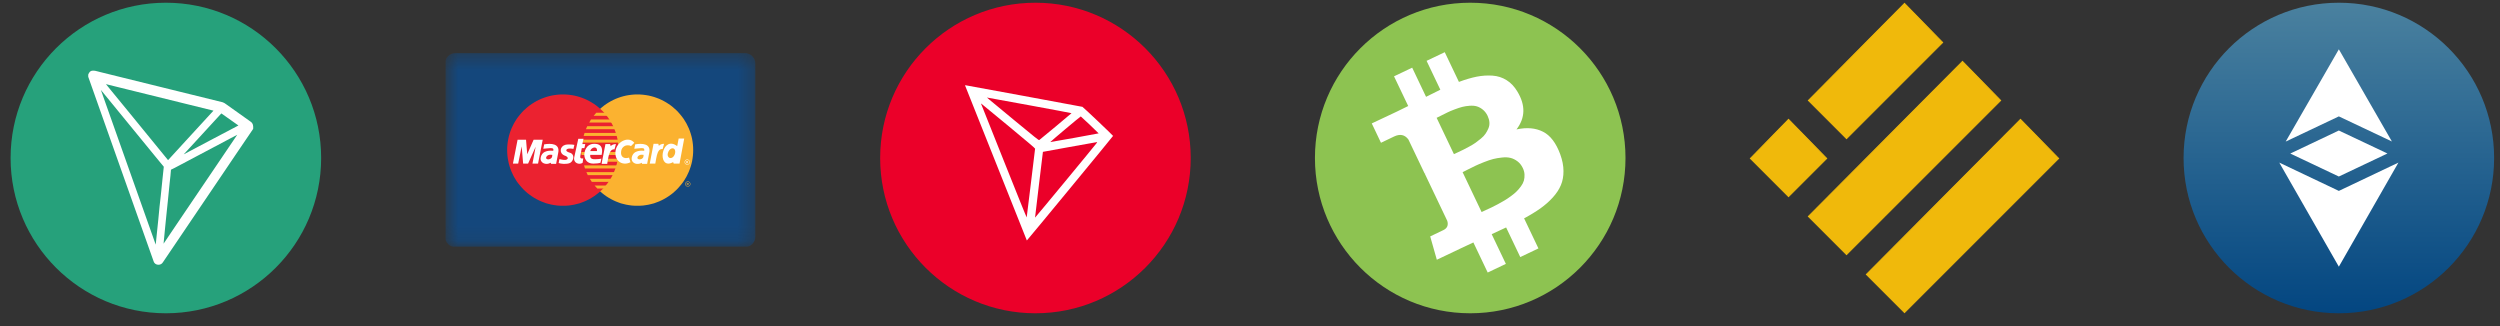 <svg width="161" height="21" viewBox="0 0 161 21" fill="none" xmlns="http://www.w3.org/2000/svg">
<rect x="0" y="0" width="161" height="21" fill="#333333" stroke="none"/>
<g clip-path="url(#clip0_2546_332)">
<path d="M10.682 20.175C16.205 20.175 20.682 15.697 20.682 10.175C20.682 4.652 16.205 0.175 10.682 0.175C5.159 0.175 0.682 4.652 0.682 10.175C0.682 15.697 5.159 20.175 10.682 20.175Z" fill="#26A17B"/>
<path d="M16.148 7.841C15.648 7.486 15.114 7.108 14.591 6.733C14.58 6.725 14.568 6.716 14.554 6.707C14.493 6.657 14.424 6.617 14.349 6.59L14.343 6.587C12.945 6.244 11.547 5.899 10.15 5.553L6.41 4.63L6.311 4.604C6.199 4.572 6.069 4.536 5.93 4.554C5.892 4.56 5.856 4.574 5.824 4.595L5.789 4.625C5.745 4.67 5.712 4.723 5.691 4.783L5.682 4.806V4.941L5.688 4.961C6.476 7.202 7.285 9.475 8.065 11.675C8.665 13.368 9.29 15.122 9.898 16.845C9.936 16.961 10.043 17.038 10.176 17.05H10.205C10.263 17.051 10.32 17.037 10.371 17.009C10.422 16.98 10.464 16.939 10.493 16.888L12.781 13.505C13.338 12.682 13.895 11.856 14.453 11.033L15.137 10.02C15.512 9.463 15.9 8.889 16.284 8.33L16.304 8.301V8.265C16.313 8.163 16.315 7.953 16.148 7.841ZM13.468 9.074C12.93 9.358 12.382 9.651 11.83 9.941L12.795 8.892C13.197 8.453 13.615 7.998 14.025 7.553L14.034 7.545C14.068 7.498 14.112 7.454 14.158 7.407C14.19 7.375 14.225 7.343 14.257 7.305C14.47 7.455 14.687 7.606 14.895 7.756C15.045 7.864 15.198 7.973 15.354 8.081C14.723 8.408 14.094 8.739 13.468 9.074ZM12.088 8.933C11.675 9.387 11.247 9.853 10.823 10.313C9.999 9.299 9.173 8.288 8.345 7.278L7.233 5.922L7.23 5.919C7.146 5.823 7.065 5.717 6.985 5.618C6.933 5.55 6.878 5.486 6.823 5.418C7.158 5.506 7.496 5.588 7.828 5.667C8.12 5.738 8.423 5.811 8.72 5.887L13.748 7.126C13.191 7.73 12.63 8.341 12.088 8.933ZM10.635 14.642C10.666 14.335 10.701 14.018 10.73 13.708C10.757 13.458 10.782 13.204 10.808 12.961C10.848 12.571 10.892 12.167 10.927 11.771L10.935 11.701C10.964 11.449 10.993 11.189 11.01 10.928C11.044 10.909 11.079 10.892 11.115 10.878C11.158 10.858 11.201 10.84 11.244 10.814C11.911 10.458 12.579 10.105 13.248 9.753C13.916 9.402 14.6 9.038 15.279 8.678C14.663 9.583 14.05 10.489 13.439 11.397C12.922 12.161 12.391 12.949 11.862 13.725C11.655 14.036 11.438 14.352 11.233 14.656C11.002 14.996 10.765 15.345 10.534 15.694C10.563 15.342 10.597 14.988 10.635 14.642ZM6.61 6.11C6.572 6.004 6.531 5.896 6.497 5.793C7.277 6.748 8.062 7.709 8.827 8.64C9.223 9.123 9.618 9.604 10.014 10.09C10.092 10.181 10.17 10.278 10.245 10.371C10.343 10.491 10.441 10.618 10.548 10.738C10.513 11.039 10.485 11.344 10.453 11.636C10.433 11.841 10.413 12.047 10.39 12.255V12.258C10.381 12.389 10.363 12.521 10.349 12.65L10.283 13.233L10.28 13.253C10.228 13.845 10.164 14.443 10.103 15.023C10.078 15.263 10.055 15.509 10.028 15.755C10.014 15.711 9.997 15.667 9.982 15.626C9.938 15.506 9.896 15.386 9.855 15.266L9.546 14.396L6.609 6.11" fill="white"/>
</g>
<g clip-path="url(#clip1_2546_332)">
<mask id="mask0_2546_332" style="mask-type:luminance" maskUnits="userSpaceOnUse" x="28" y="3" width="21" height="13">
<path d="M48.683 3.4H28.683V15.893H48.683V3.4Z" fill="white"/>
</mask>
<g mask="url(#mask0_2546_332)">
<path fill-rule="evenodd" clip-rule="evenodd" d="M48.643 15.245C48.643 15.613 48.343 15.914 47.975 15.914H29.327C28.96 15.914 28.659 15.613 28.659 15.245V4.089C28.659 3.721 28.96 3.42 29.327 3.42H47.975C48.343 3.42 48.643 3.721 48.643 4.089L48.643 15.245Z" fill="#14477C"/>
<path fill-rule="evenodd" clip-rule="evenodd" d="M41.048 13.251L41.232 13.248L41.416 13.236L41.596 13.21L41.773 13.18L41.946 13.138L42.118 13.094L42.283 13.033L42.449 12.97L42.606 12.898L42.76 12.819L42.91 12.733L43.057 12.639L43.2 12.538L43.335 12.433L43.462 12.32L43.59 12.2L43.706 12.076L43.819 11.944L43.928 11.809L44.029 11.67L44.119 11.524L44.209 11.374L44.284 11.22L44.36 11.058L44.423 10.897L44.48 10.728L44.529 10.559L44.57 10.386L44.6 10.206L44.623 10.029L44.637 9.845L44.641 9.661L44.637 9.477L44.623 9.293L44.6 9.117L44.57 8.94L44.529 8.767L44.48 8.599L44.423 8.43L44.36 8.268L44.284 8.11L44.209 7.956L44.119 7.806L44.029 7.66L43.928 7.521L43.819 7.386L43.706 7.254L43.59 7.13L43.462 7.014L43.335 6.901L43.2 6.793L43.057 6.695L42.91 6.601L42.76 6.515L42.606 6.436L42.449 6.364L42.283 6.301L42.118 6.244L41.946 6.195L41.773 6.154L41.596 6.124L41.416 6.101L41.232 6.086L41.048 6.083L40.864 6.086L40.684 6.101L40.504 6.124L40.328 6.154L40.155 6.195L39.982 6.244L39.817 6.301L39.655 6.364L39.498 6.436L39.344 6.515L39.194 6.601L39.047 6.695L38.908 6.793L38.773 6.901L38.642 7.014L38.518 7.13L38.398 7.254L38.289 7.386L38.18 7.521L38.082 7.66L37.988 7.806L37.902 7.956L37.823 8.11L37.752 8.268L37.688 8.43L37.632 8.599L37.583 8.767L37.541 8.94L37.512 9.117L37.489 9.293L37.474 9.477L37.47 9.661L37.474 9.845L37.489 10.029L37.512 10.206L37.541 10.386L37.583 10.559L37.632 10.728L37.688 10.897L37.752 11.058L37.823 11.22L37.902 11.374L37.988 11.524L38.082 11.67L38.18 11.809L38.289 11.944L38.398 12.076L38.518 12.2L38.642 12.32L38.773 12.433L38.908 12.538L39.047 12.639L39.194 12.733L39.344 12.819L39.498 12.898L39.655 12.97L39.817 13.033L39.982 13.094L40.155 13.138L40.328 13.18L40.504 13.21L40.684 13.236L40.864 13.248L41.048 13.251Z" fill="#FBB230"/>
<path fill-rule="evenodd" clip-rule="evenodd" d="M36.254 13.251L36.438 13.248L36.618 13.236L36.798 13.21L36.974 13.18L37.147 13.138L37.32 13.094L37.485 13.033L37.647 12.97L37.804 12.898L37.958 12.819L38.108 12.733L38.255 12.639L38.394 12.538L38.529 12.433L38.66 12.32L38.784 12.2L38.904 12.076L39.013 11.944L39.122 11.809L39.22 11.67L39.314 11.524L39.4 11.374L39.479 11.22L39.55 11.058L39.614 10.897L39.67 10.728L39.719 10.559L39.761 10.386L39.79 10.206L39.813 10.029L39.828 9.845L39.832 9.661L39.828 9.477L39.813 9.293L39.79 9.117L39.761 8.94L39.719 8.767L39.67 8.599L39.614 8.43L39.55 8.268L39.479 8.11L39.4 7.956L39.314 7.806L39.22 7.66L39.122 7.521L39.013 7.386L38.904 7.254L38.784 7.13L38.66 7.014L38.529 6.901L38.394 6.793L38.255 6.695L38.108 6.601L37.958 6.515L37.804 6.436L37.647 6.364L37.485 6.301L37.32 6.244L37.147 6.195L36.974 6.154L36.798 6.124L36.618 6.101L36.438 6.086L36.254 6.083L36.07 6.086L35.886 6.101L35.706 6.124L35.529 6.154L35.357 6.195L35.184 6.244L35.019 6.301L34.853 6.364L34.696 6.436L34.542 6.515L34.392 6.601L34.245 6.695L34.103 6.793L33.967 6.901L33.84 7.014L33.712 7.13L33.596 7.254L33.483 7.386L33.374 7.521L33.273 7.66L33.183 7.806L33.093 7.956L33.018 8.11L32.943 8.268L32.879 8.43L32.822 8.599L32.773 8.767L32.736 8.94L32.702 9.117L32.68 9.293L32.665 9.477L32.661 9.661L32.665 9.845L32.68 10.029L32.702 10.206L32.736 10.386L32.773 10.559L32.822 10.728L32.879 10.897L32.943 11.058L33.018 11.22L33.093 11.374L33.183 11.524L33.273 11.67L33.374 11.809L33.483 11.944L33.596 12.076L33.712 12.2L33.84 12.32L33.967 12.433L34.103 12.538L34.245 12.639L34.392 12.733L34.542 12.819L34.696 12.898L34.853 12.97L35.019 13.033L35.184 13.094L35.357 13.138L35.529 13.18L35.706 13.21L35.886 13.236L36.07 13.248L36.254 13.251Z" fill="#EB2230"/>
<path fill-rule="evenodd" clip-rule="evenodd" d="M38.232 7.457H40.136V7.262H38.398L38.232 7.457Z" fill="#FBB230"/>
<path fill-rule="evenodd" clip-rule="evenodd" d="M37.948 7.889H40.137V7.693H38.06L37.948 7.889Z" fill="#FBB230"/>
<path fill-rule="evenodd" clip-rule="evenodd" d="M37.733 8.321H40.136V8.126H37.82L37.733 8.321Z" fill="#FBB230"/>
<path fill-rule="evenodd" clip-rule="evenodd" d="M37.587 8.752H40.136V8.561H37.647L37.587 8.752Z" fill="#FBB230"/>
<path fill-rule="evenodd" clip-rule="evenodd" d="M37.673 10.848H40.143V10.653H37.613L37.673 10.848Z" fill="#FBB230"/>
<path fill-rule="evenodd" clip-rule="evenodd" d="M37.853 11.28H40.143V11.085H37.763L37.853 11.28Z" fill="#FBB230"/>
<path fill-rule="evenodd" clip-rule="evenodd" d="M38.112 11.712H40.143V11.516H37.988L38.112 11.712Z" fill="#FBB230"/>
<path fill-rule="evenodd" clip-rule="evenodd" d="M38.466 12.143H40.144V11.948H38.293L38.466 12.143Z" fill="#FBB230"/>
<path fill-rule="evenodd" clip-rule="evenodd" d="M37.501 9.185H40.136V8.993H37.538L37.501 9.185Z" fill="#FBB230"/>
<path fill-rule="evenodd" clip-rule="evenodd" d="M39.107 10.416H40.113V10.221H39.145L39.107 10.416Z" fill="#FBB230"/>
<path fill-rule="evenodd" clip-rule="evenodd" d="M39.186 9.984H40.114V9.789H39.224L39.186 9.984Z" fill="#FBB230"/>
<path fill-rule="evenodd" clip-rule="evenodd" d="M37.433 9.789H37.696V9.984H37.448L37.433 9.789Z" fill="#FBB230"/>
<path fill-rule="evenodd" clip-rule="evenodd" d="M44.296 11.681C44.39 11.681 44.465 11.76 44.465 11.85C44.465 11.944 44.39 12.019 44.296 12.019C44.202 12.019 44.127 11.944 44.127 11.85C44.127 11.76 44.202 11.681 44.296 11.681ZM44.296 11.711C44.375 11.711 44.439 11.775 44.439 11.85C44.439 11.929 44.375 11.993 44.296 11.993C44.221 11.993 44.157 11.929 44.157 11.85C44.157 11.775 44.221 11.711 44.296 11.711Z" fill="#FBB230"/>
<path d="M44.232 11.925V11.783H44.292C44.307 11.783 44.319 11.783 44.326 11.787C44.334 11.79 44.337 11.794 44.341 11.798C44.345 11.805 44.349 11.813 44.349 11.82C44.349 11.832 44.345 11.843 44.341 11.847C44.333 11.854 44.322 11.858 44.311 11.862C44.319 11.866 44.322 11.869 44.326 11.873C44.33 11.877 44.337 11.884 44.341 11.895L44.36 11.925H44.326L44.303 11.892C44.299 11.88 44.292 11.877 44.288 11.873C44.288 11.869 44.285 11.869 44.281 11.866C44.277 11.866 44.273 11.866 44.266 11.866H44.262V11.925H44.232ZM44.262 11.843H44.281C44.296 11.843 44.303 11.843 44.307 11.839C44.311 11.839 44.315 11.839 44.315 11.835C44.319 11.832 44.319 11.828 44.319 11.824C44.319 11.82 44.319 11.817 44.315 11.813C44.311 11.809 44.307 11.809 44.303 11.805C44.303 11.805 44.296 11.805 44.285 11.805H44.262V11.843H44.262Z" fill="#FBB230"/>
<path fill-rule="evenodd" clip-rule="evenodd" d="M44.258 10.27C44.352 10.27 44.427 10.345 44.427 10.439C44.427 10.533 44.352 10.608 44.258 10.608C44.164 10.608 44.089 10.533 44.089 10.439C44.089 10.345 44.164 10.27 44.258 10.27ZM44.258 10.3C44.337 10.3 44.401 10.364 44.401 10.439C44.401 10.518 44.337 10.582 44.258 10.582C44.179 10.582 44.115 10.518 44.115 10.439C44.115 10.364 44.179 10.3 44.258 10.3Z" fill="white"/>
<path d="M44.194 10.51V10.371H44.254C44.27 10.371 44.281 10.371 44.288 10.375C44.292 10.375 44.299 10.382 44.303 10.386C44.307 10.393 44.31 10.401 44.31 10.409C44.31 10.42 44.307 10.427 44.299 10.435C44.296 10.442 44.284 10.446 44.273 10.45C44.277 10.453 44.284 10.457 44.288 10.461C44.292 10.465 44.296 10.472 44.303 10.483L44.322 10.51H44.288L44.266 10.48C44.258 10.469 44.254 10.461 44.251 10.461C44.247 10.457 44.247 10.453 44.243 10.453C44.239 10.453 44.236 10.453 44.228 10.453H44.221V10.51L44.194 10.51ZM44.221 10.431H44.243C44.258 10.431 44.266 10.431 44.27 10.427C44.273 10.427 44.277 10.424 44.277 10.424C44.281 10.42 44.281 10.416 44.281 10.412C44.281 10.409 44.277 10.401 44.277 10.401C44.273 10.397 44.27 10.393 44.266 10.393C44.262 10.393 44.254 10.393 44.243 10.393H44.221L44.221 10.431Z" fill="white"/>
<path fill-rule="evenodd" clip-rule="evenodd" d="M41.845 10.536L42.089 9.26H42.393L42.43 9.391C42.487 9.335 42.58 9.26 42.768 9.26L42.674 9.598C42.592 9.598 42.464 9.582 42.359 9.83C42.28 10.018 42.243 10.33 42.201 10.536H41.845Z" fill="white"/>
<path fill-rule="evenodd" clip-rule="evenodd" d="M37.241 8.94H37.579L37.504 9.278H37.692L37.635 9.541H37.467L37.373 10.048C37.354 10.142 37.373 10.236 37.56 10.198L37.523 10.48C37.32 10.634 36.915 10.521 36.978 10.142L37.241 8.94Z" fill="white"/>
<path fill-rule="evenodd" clip-rule="evenodd" d="M38.747 9.973C38.785 9.766 38.879 9.26 38.274 9.26C37.711 9.26 37.636 9.823 37.636 9.898C37.617 9.973 37.617 10.536 38.218 10.536C38.368 10.536 38.578 10.517 38.672 10.48L38.728 10.217C38.672 10.236 38.481 10.255 38.331 10.255C38.199 10.255 37.974 10.255 38.011 9.973L38.747 9.973Z" fill="white"/>
<path fill-rule="evenodd" clip-rule="evenodd" d="M34.651 10.536L34.951 8.997H34.366L33.953 9.935L33.877 8.997H33.333L33.033 10.536H33.371L33.596 9.428L33.69 10.536H34.009L34.497 9.447L34.291 10.536H34.651Z" fill="white"/>
<path fill-rule="evenodd" clip-rule="evenodd" d="M35.045 9.297L34.988 9.579C35.082 9.579 35.307 9.541 35.42 9.541C35.533 9.541 35.683 9.522 35.627 9.71C35.533 9.71 34.913 9.616 34.819 10.161C34.767 10.521 35.195 10.653 35.458 10.48L35.495 10.555H35.814L35.946 9.86C36.085 9.233 35.48 9.222 35.045 9.297Z" fill="white"/>
<path fill-rule="evenodd" clip-rule="evenodd" d="M40.635 9.41C40.549 9.357 40.496 9.357 40.387 9.357C40.282 9.357 40.034 9.462 40.001 9.744C39.948 10.097 40.177 10.255 40.511 10.149L40.601 10.45C40.031 10.735 39.486 10.292 39.666 9.601C39.813 9.079 40.504 8.764 40.849 9.196L40.635 9.41Z" fill="white"/>
<path fill-rule="evenodd" clip-rule="evenodd" d="M43.612 9.41C42.692 8.719 42.336 10.536 43.049 10.536C43.162 10.536 43.275 10.48 43.349 10.442L43.387 10.536H43.762L44.063 8.922H43.706L43.612 9.41Z" fill="white"/>
<path fill-rule="evenodd" clip-rule="evenodd" d="M40.906 9.297L40.849 9.579C40.943 9.579 41.168 9.541 41.281 9.541C41.394 9.541 41.525 9.522 41.487 9.71C41.394 9.71 40.774 9.616 40.681 10.161C40.642 10.424 40.868 10.555 41.037 10.555C41.206 10.555 41.262 10.517 41.319 10.48L41.356 10.555H41.675L41.807 9.86C41.949 9.233 41.345 9.222 40.906 9.297Z" fill="white"/>
<path fill-rule="evenodd" clip-rule="evenodd" d="M38.011 9.729H38.443C38.492 9.387 38.083 9.455 38.011 9.729Z" fill="#EB2230"/>
<path fill-rule="evenodd" clip-rule="evenodd" d="M35.571 9.973C35.515 9.973 35.383 9.935 35.27 10.011C35.158 10.086 35.12 10.217 35.252 10.255C35.364 10.292 35.515 10.217 35.552 10.104L35.571 9.973Z" fill="#EB2230"/>
<path fill-rule="evenodd" clip-rule="evenodd" d="M43.444 9.616C43.331 9.466 43.087 9.579 43.012 9.86C42.956 10.048 43.068 10.18 43.181 10.18C43.418 10.18 43.56 9.793 43.444 9.616Z" fill="#FBB230"/>
<path fill-rule="evenodd" clip-rule="evenodd" d="M41.451 9.973C41.395 9.973 41.263 9.935 41.15 10.011C41.038 10.086 41 10.217 41.132 10.255C41.244 10.292 41.413 10.217 41.432 10.104L41.451 9.973Z" fill="#FBB230"/>
<path fill-rule="evenodd" clip-rule="evenodd" d="M38.747 10.555L38.766 10.424L38.991 9.278H39.291L39.329 9.41C39.385 9.353 39.479 9.278 39.667 9.278L39.573 9.616C39.502 9.616 39.352 9.601 39.239 9.902C39.175 10.074 39.138 10.367 39.104 10.555H38.747Z" fill="white"/>
<path fill-rule="evenodd" clip-rule="evenodd" d="M36.93 9.586H36.915H36.9L36.885 9.583L36.87 9.579H36.855L36.84 9.575C36.772 9.568 36.716 9.564 36.649 9.568C36.476 9.582 36.401 9.691 36.547 9.774C36.664 9.842 36.754 9.83 36.832 9.906C37.001 10.063 36.915 10.367 36.727 10.484L36.694 10.499L36.656 10.514L36.615 10.525L36.577 10.536C36.397 10.566 36.153 10.559 35.977 10.499L36.025 10.247C36.168 10.277 36.401 10.341 36.51 10.266C36.634 10.183 36.521 10.086 36.431 10.044L36.386 10.029L36.341 10.011C35.984 9.849 36.067 9.417 36.404 9.327C36.54 9.297 36.675 9.297 36.814 9.308H36.84C36.874 9.312 36.904 9.316 36.934 9.323H36.949L36.96 9.327H36.971L36.979 9.331H36.99L36.93 9.586Z" fill="white"/>
</g>
</g>
<g clip-path="url(#clip2_2546_332)">
<path d="M66.682 20.175C72.204 20.175 76.682 15.697 76.682 10.175C76.682 4.652 72.204 0.175 66.682 0.175C61.159 0.175 56.682 4.652 56.682 10.175C56.682 15.697 61.159 20.175 66.682 20.175Z" fill="#EB0029"/>
<path fill-rule="evenodd" clip-rule="evenodd" d="M62.161 5.532C62.252 5.776 66.12 15.478 66.129 15.487C66.139 15.498 71.668 8.792 71.682 8.752C71.689 8.732 69.76 6.902 69.709 6.88C69.688 6.871 67.991 6.556 65.939 6.18C63.886 5.804 62.192 5.493 62.174 5.489C62.146 5.483 62.144 5.489 62.161 5.532ZM66.3 6.781C67.788 7.054 69.005 7.283 69.005 7.29C69.005 7.303 66.988 8.982 66.925 9.021C66.895 9.04 66.658 8.851 65.243 7.681C63.369 6.131 63.553 6.286 63.577 6.285C63.587 6.285 64.812 6.508 66.3 6.781ZM64.939 8.111C66.159 9.121 66.665 9.551 66.66 9.573C66.656 9.591 66.535 10.588 66.391 11.79C66.247 12.991 66.124 13.987 66.119 14.002C66.114 14.018 65.454 12.386 64.653 10.375C63.852 8.364 63.191 6.707 63.185 6.692C63.179 6.677 63.183 6.669 63.193 6.673C63.203 6.677 63.989 7.324 64.939 8.111ZM70.188 8.04C70.503 8.338 70.757 8.585 70.753 8.589C70.741 8.602 67.666 9.154 67.638 9.149C67.615 9.144 69.575 7.498 69.603 7.498C69.61 7.498 69.873 7.742 70.188 8.04ZM70.642 9.192C70.552 9.323 66.661 14.032 66.657 14.015C66.655 14.003 66.768 13.045 66.909 11.886L67.164 9.779L68.871 9.468C69.809 9.297 70.597 9.156 70.623 9.155C70.665 9.153 70.666 9.156 70.642 9.192Z" fill="white"/>
</g>
<g clip-path="url(#clip3_2546_332)">
<path d="M94.682 20.175C100.204 20.175 104.682 15.697 104.682 10.175C104.682 4.652 100.204 0.175 94.682 0.175C89.159 0.175 84.682 4.652 84.682 10.175C84.682 15.697 89.159 20.175 94.682 20.175Z" fill="#8DC351"/>
<path d="M99.365 8.481C98.892 8.241 98.322 8.191 97.662 8.335C98.232 7.591 98.252 6.778 97.722 5.901C97.532 5.581 97.302 5.335 97.028 5.165C96.755 4.991 96.455 4.895 96.118 4.871C95.785 4.848 95.442 4.871 95.099 4.938C94.752 5.008 94.372 5.118 93.955 5.275L93.042 3.361L91.872 3.918L92.758 5.778C92.555 5.875 92.249 6.028 91.838 6.235L90.945 4.358L89.775 4.915L90.689 6.828C90.525 6.911 90.278 7.031 89.955 7.188L88.342 7.948L88.935 9.195L89.778 8.791C90.162 8.608 90.472 8.671 90.702 8.985L91.742 11.165C91.792 11.141 91.835 11.124 91.868 11.114L91.749 11.171L93.205 14.225C93.288 14.501 93.202 14.701 92.948 14.821L92.105 15.225L92.532 16.728L94.052 16.005C94.148 15.958 94.288 15.895 94.472 15.808C94.655 15.725 94.792 15.661 94.885 15.614L95.808 17.551L96.978 16.994L96.065 15.081C96.282 14.985 96.592 14.841 96.995 14.648L97.905 16.555L99.075 15.998L98.152 14.061C98.558 13.845 98.909 13.628 99.202 13.421C99.495 13.211 99.762 12.978 99.999 12.718C100.235 12.458 100.408 12.194 100.522 11.921C100.635 11.651 100.692 11.348 100.688 11.011C100.688 10.678 100.618 10.321 100.482 9.945C100.212 9.208 99.842 8.718 99.365 8.481ZM92.519 7.588C92.555 7.571 92.652 7.521 92.815 7.441C92.978 7.361 93.115 7.291 93.222 7.238C93.329 7.185 93.478 7.121 93.672 7.048C93.865 6.975 94.028 6.921 94.168 6.885C94.308 6.848 94.465 6.825 94.645 6.811C94.825 6.798 94.978 6.811 95.112 6.851C95.242 6.891 95.372 6.961 95.495 7.061C95.618 7.161 95.722 7.295 95.802 7.461C95.868 7.605 95.909 7.745 95.918 7.881C95.928 8.018 95.905 8.148 95.852 8.271C95.799 8.395 95.739 8.508 95.668 8.611C95.599 8.715 95.499 8.821 95.368 8.928C95.235 9.035 95.118 9.125 95.019 9.198C94.915 9.271 94.785 9.351 94.622 9.438C94.459 9.525 94.335 9.591 94.249 9.635C94.165 9.678 94.045 9.735 93.895 9.805C93.745 9.875 93.655 9.915 93.632 9.925L92.519 7.588ZM98.178 11.238C98.185 11.378 98.172 11.508 98.138 11.631C98.102 11.755 98.038 11.878 97.948 12.001C97.855 12.128 97.762 12.238 97.665 12.331C97.569 12.428 97.445 12.531 97.295 12.638C97.145 12.748 97.012 12.838 96.892 12.908C96.775 12.981 96.632 13.061 96.462 13.151C96.292 13.241 96.162 13.308 96.065 13.354C95.969 13.401 95.845 13.458 95.698 13.524C95.552 13.591 95.455 13.634 95.415 13.655L94.192 11.088C94.232 11.068 94.352 11.008 94.549 10.908C94.745 10.808 94.909 10.728 95.035 10.668C95.162 10.608 95.338 10.531 95.569 10.441C95.799 10.351 95.995 10.284 96.162 10.241C96.329 10.198 96.515 10.168 96.725 10.145C96.935 10.121 97.118 10.131 97.272 10.168C97.425 10.204 97.575 10.278 97.719 10.384C97.862 10.491 97.978 10.634 98.065 10.815C98.135 10.958 98.172 11.098 98.178 11.238Z" fill="white"/>
</g>
<g clip-path="url(#clip4_2546_332)">
<path d="M122.651 0.217L125.11 2.736L118.916 8.93L116.457 6.47L122.651 0.217Z" fill="#F0B90B" stroke="#F0B90B" stroke-width="0.059"/>
<path d="M126.385 3.951L128.845 6.47L118.916 16.398L116.457 13.938L126.385 3.951Z" fill="#F0B90B" stroke="#F0B90B" stroke-width="0.059"/>
<path d="M115.182 7.685L117.642 10.204L115.182 12.664L112.723 10.204L115.182 7.685Z" fill="#F0B90B" stroke="#F0B90B" stroke-width="0.059"/>
<path d="M130.119 7.685L132.579 10.204L122.651 20.133L120.191 17.673L130.119 7.685Z" fill="#F0B90B" stroke="#F0B90B" stroke-width="0.059"/>
</g>
<g clip-path="url(#clip5_2546_332)">
<path d="M150.622 20.175C156.145 20.175 160.622 15.697 160.622 10.175C160.622 4.652 156.145 0.175 150.622 0.175C145.099 0.175 140.622 4.652 140.622 10.175C140.622 15.697 145.099 20.175 150.622 20.175Z" fill="url(#paint0_linear_2546_332)"/>
<path d="M150.622 12.294L146.785 10.471L150.622 17.174L154.458 10.471L150.622 12.294Z" fill="white"/>
<path d="M154.038 9.111L150.622 3.175L147.198 9.118L150.622 7.495L154.038 9.111Z" fill="white"/>
<path d="M147.495 9.888L150.621 11.368L153.751 9.885L150.621 8.405L147.495 9.888Z" fill="white"/>
</g>
<defs>
<linearGradient id="paint0_linear_2546_332" x1="150.622" y1="0.175" x2="150.622" y2="20.175" gradientUnits="userSpaceOnUse">
<stop stop-color="#4A819F"/>
<stop offset="1" stop-color="#034681"/>
</linearGradient>
<clipPath id="clip0_2546_332">
<rect width="20" height="20" fill="white" transform="translate(0.682 0.175)"/>
</clipPath>
<clipPath id="clip1_2546_332">
<rect width="20" height="12.493" fill="white" transform="translate(28.682 3.4)"/>
</clipPath>
<clipPath id="clip2_2546_332">
<rect width="20" height="20" fill="white" transform="translate(56.682 0.175)"/>
</clipPath>
<clipPath id="clip3_2546_332">
<rect width="20" height="20" fill="white" transform="translate(84.682 0.175)"/>
</clipPath>
<clipPath id="clip4_2546_332">
<rect width="19.94" height="20" fill="white" transform="translate(112.682 0.175)"/>
</clipPath>
<clipPath id="clip5_2546_332">
<rect width="20" height="20" fill="white" transform="translate(140.622 0.175)"/>
</clipPath>
</defs>
</svg>
